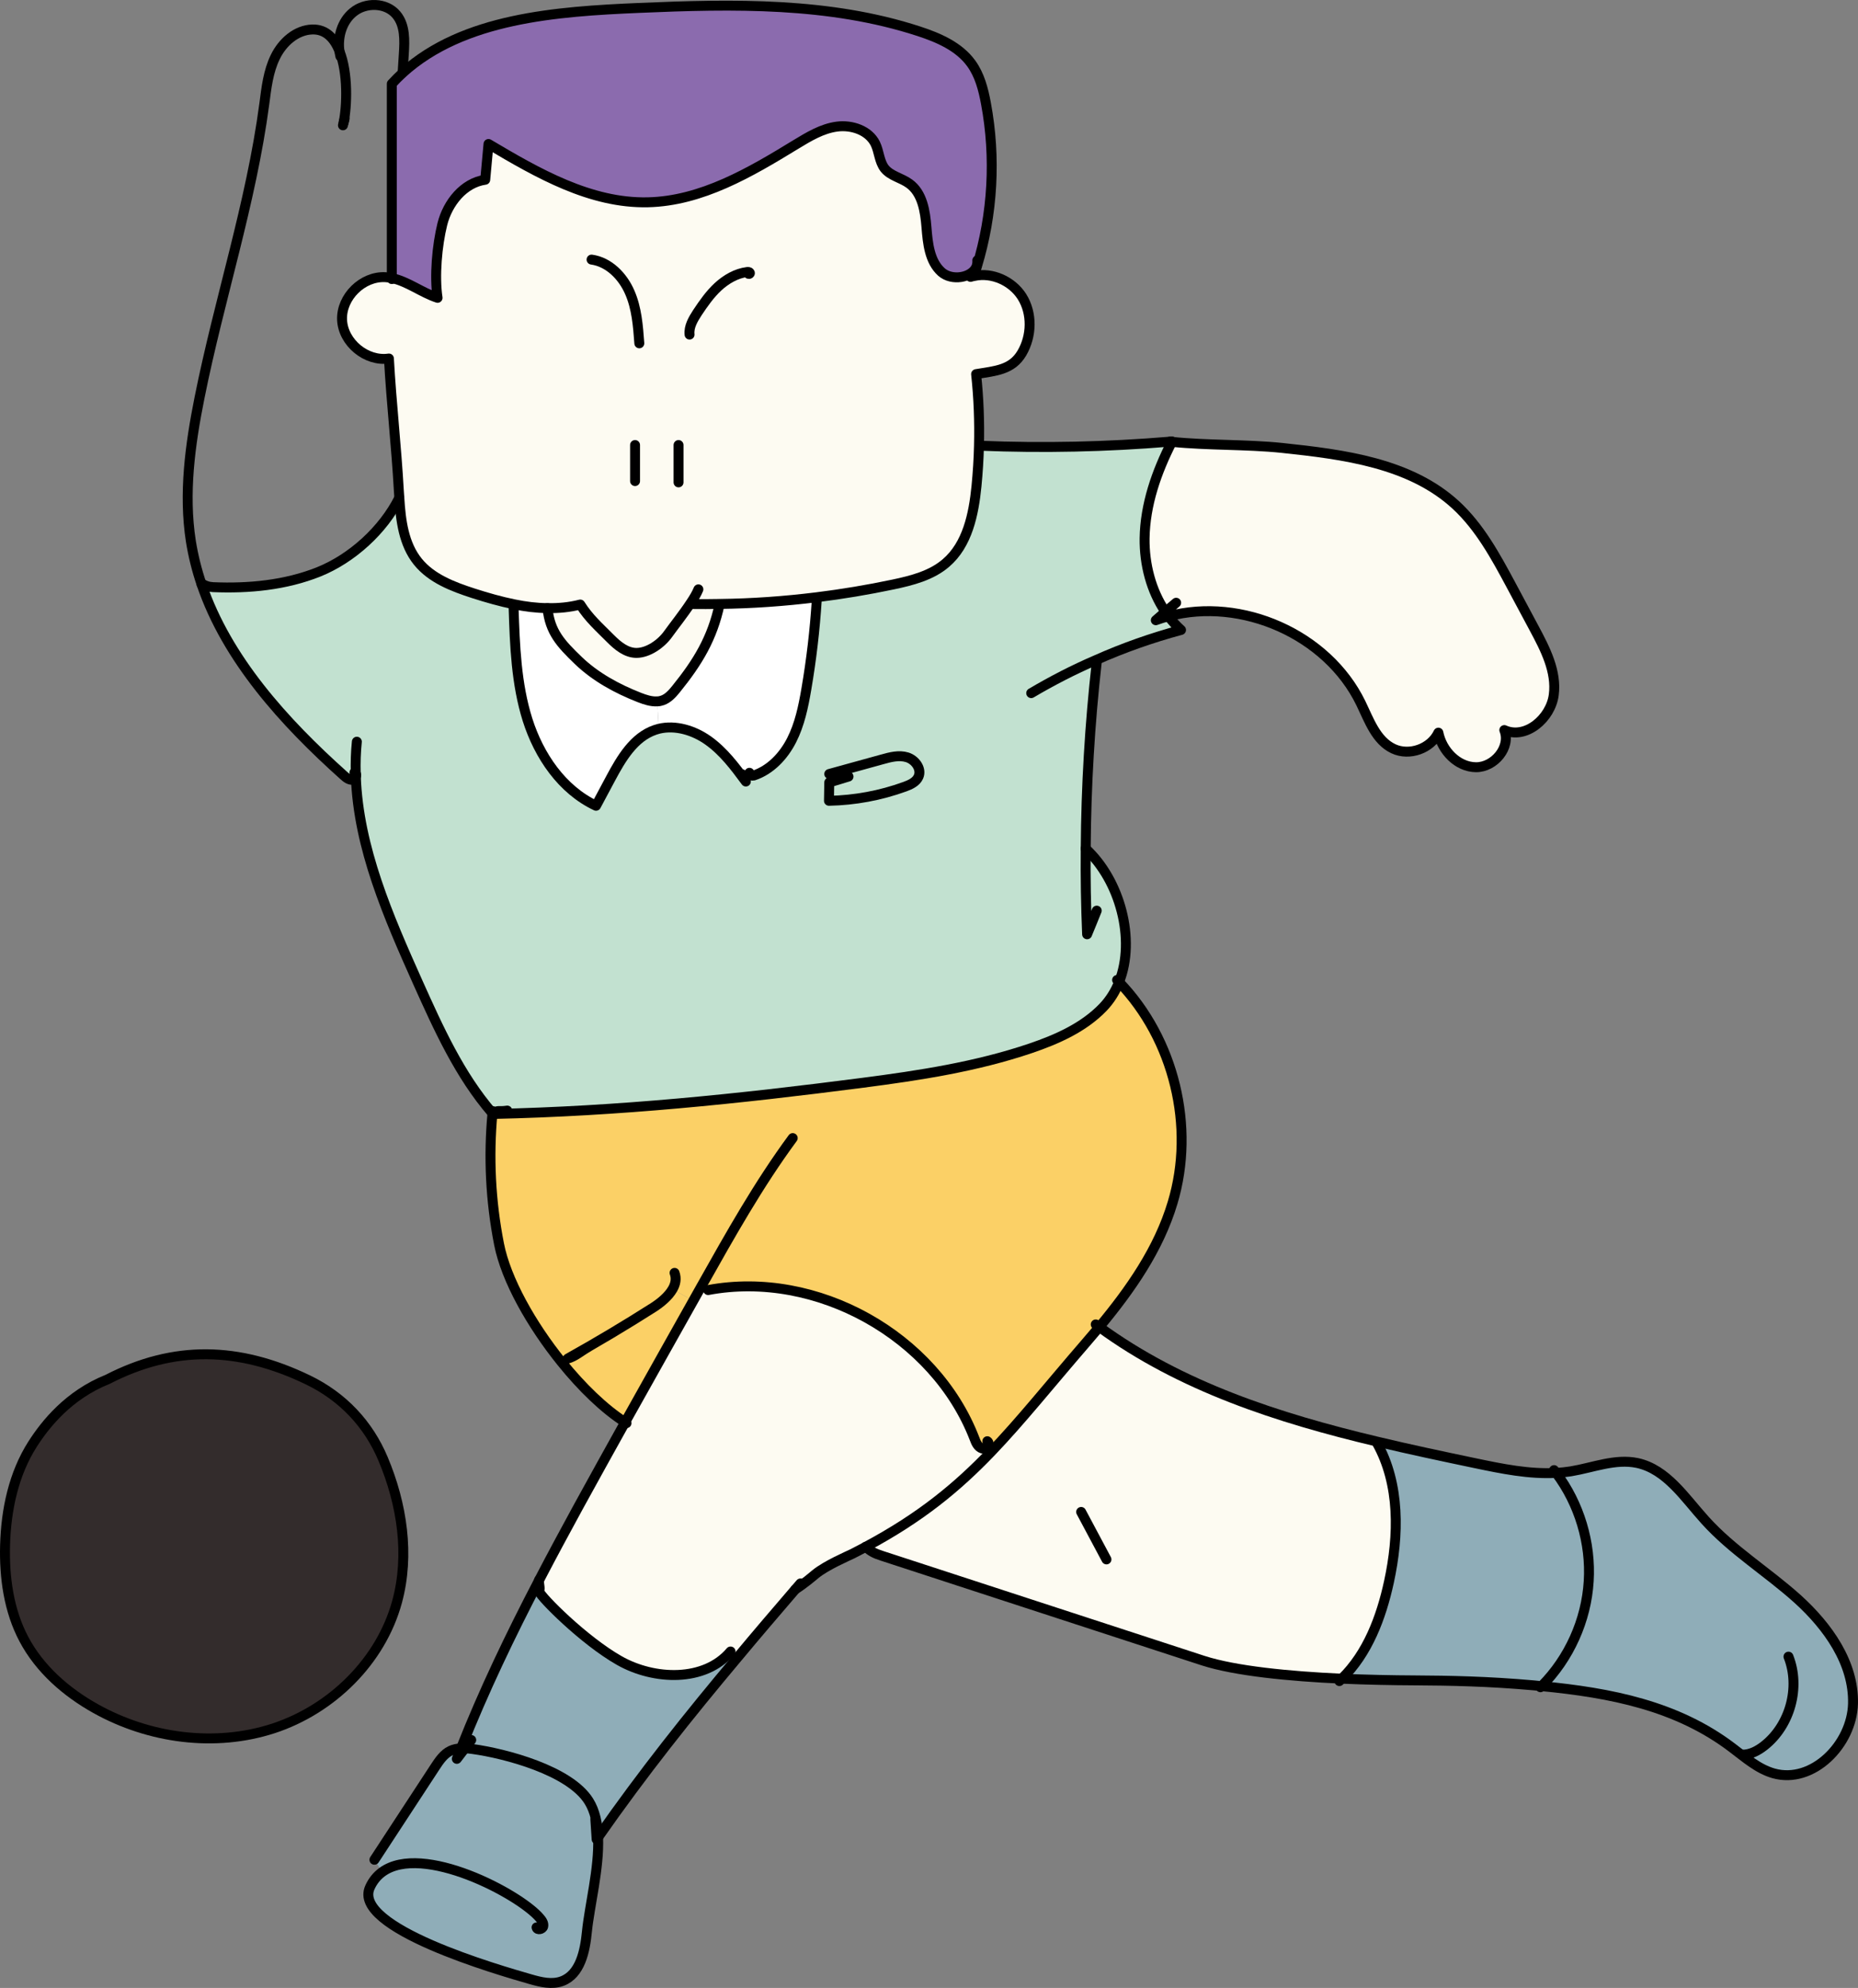 <?xml version="1.0" encoding="utf-8"?>
<!-- Generator: Adobe Illustrator 20.0.0, SVG Export Plug-In . SVG Version: 6.00 Build 0)  -->
<svg version="1.1" id="图层_2" xmlns="http://www.w3.org/2000/svg" xmlns:xlink="http://www.w3.org/1999/xlink" x="0px" y="0px"
	 viewBox="0 0 187.134 200.154" enable-background="new 0 0 187.134 200.154" xml:space="preserve">
<rect x="0" y="0" width="187.134" height="200.154" fill="#808080" stroke="none"/>
<g id="XMLID_1_">
	<g>
		
		<path fill="#FDFBF2" d="M62.961,143.197c1.31-2.35,2.63-4.7,3.95-7.05c0.97-1.73,1.94-3.45,2.91-5.18
			c0.27-0.49,0.55-0.97,0.82-1.46l0.68,0.38c10.92-2.05,22.83,4.59,26.83,14.96c0.15,0.41,0.35,0.86,0.77,0.99
			c0.17,0.05,0.35-0.03,0.48-0.15l0.46,0.45c-3.45,3.6-7.12,6.64-12.68,9.61c-0.44,0.24-0.89,0.47-1.36,0.71
			c-0.4,0.2-2.57,1.12-3.69,2.03c-0.34,0.28-1.1,0.94-2.02,1.53c0,0.01-0.01,0.01-0.01,0.01c-1.98,2.3-3.92,4.57-5.81,6.84
			l-0.71-0.59c-2.61,3.08-7.69,2.91-11.21,0.91c-3.59-2.04-7.88-6.37-8.07-6.95c0.13-0.43-0.04-0.61,0-1.14v-0.01
			c1.29-2.48,2.62-4.94,3.95-7.38C59.811,148.867,61.381,146.027,62.961,143.197z"/>
		<path fill="#FDFBF2" d="M138.671,145.257c2.35,4.18,2.24,9.33,1.22,14.02c-0.78,3.58-2.14,7.19-4.75,9.74
			c-5.29-0.24-10.72-0.77-13.97-1.82c-13.59-4.43-18.73-6.11-32.31-10.54c-0.84-0.27-1.11-0.44-1.68-0.91
			c5.56-2.97,9.23-6.01,12.68-9.61c2.97-3.1,5.77-6.62,9.47-10.9c0.47-0.54,0.93-1.08,1.39-1.63c8.21,6,18,9.17,27.98,11.54
			L138.671,145.257z"/>
		<path fill="#C2E1D0" d="M85.261,77.447l0.2,0.74c-0.65,0.2-1.3,0.39-1.94,0.59c-0.01,0.62-0.02,1.23-0.03,1.85
			c2.6-0.05,5.19-0.53,7.64-1.42c0.55-0.2,1.15-0.47,1.38-1.01c0.34-0.78-0.33-1.7-1.15-1.95s-1.69-0.02-2.51,0.21
			C87.651,76.787,86.451,77.117,85.261,77.447z M40.221,50.137c0.14,2.29,0.44,4.65,1.86,6.41c1.37,1.7,3.53,2.52,5.6,3.19
			c1.34,0.43,2.73,0.83,4.12,1.11l-0.07,0.36c0.12,3.79,0.26,7.64,1.4,11.26c1.15,3.62,3.46,7.04,6.9,8.66
			c0.49-0.92,0.98-1.83,1.47-2.75c1.07-2,2.33-4.16,4.48-4.89c0.12-0.04,0.25-0.08,0.37-0.11c1.69-0.41,3.53,0.16,4.96,1.17
			c1.54,1.09,2.69,2.62,3.81,4.14c-0.08-0.14-0.15-0.27-0.22-0.41l0.56-0.31c0.08,0.09,0.29,0.16,0.44,0.12
			c1.7-0.56,3.02-1.97,3.83-3.56c0.81-1.59,1.18-3.37,1.48-5.13c0.51-2.97,0.86-5.96,1.05-8.96l-0.03-0.3
			c2.59-0.32,5.17-0.75,7.73-1.29c1.89-0.4,3.85-0.9,5.31-2.16c2.17-1.85,2.8-4.91,3.08-7.75c0.13-1.35,0.22-2.71,0.25-4.06h0.11
			c6.38,0.26,12.76,0.12,19.12-0.41c0.07,0.01,0.13,0.01,0.2,0.02c-1.55,3.03-2.7,6.32-2.75,9.72c-0.03,2.6,0.65,5.27,2.1,7.4
			c-0.32,0.28-0.64,0.56-0.97,0.84c0.42-0.15,0.85-0.29,1.28-0.4c0.37,0.5,0.79,0.96,1.26,1.38c-2.94,0.79-5.81,1.8-8.59,3.04
			l0.1,0.22c-0.7,6.22-1.07,12.49-1.11,18.76c3.45,3.18,5.07,9.12,3.36,13.43c-0.37,0.94-0.91,1.81-1.62,2.55
			c-1.96,2.03-4.62,3.21-7.29,4.12c-5.46,1.85-11.19,2.73-16.9,3.47c-12.58,1.63-24.56,2.87-37.24,3.14
			c-0.02-0.02-0.04-0.05-0.06-0.07c-3.32-3.84-5.44-8.55-7.52-13.18c-2.96-6.61-5.99-13.55-6.24-20.7c0.05-0.12,0.05-0.25-0.01-0.34
			c0,0.12,0,0.23,0.01,0.34c-0.05,0.15-0.16,0.27-0.31,0.3c-0.34,0.05-0.65-0.19-0.9-0.42c-6.02-5.38-11.77-11.73-14.33-19.26
			c0.09-0.1,0.14,0.07,0.64,0.21c0.12,0.04,0.4,0.07,0.53,0.08c3.6,0.15,7.28-0.2,10.63-1.54c3.35-1.35,6.49-4.21,8.11-7.44H40.221z
			"/>
		<path fill="#C2E1D0" d="M91.361,76.247c0.82,0.25,1.49,1.17,1.15,1.95c-0.23,0.54-0.83,0.81-1.38,1.01
			c-2.45,0.89-5.04,1.37-7.64,1.42c0.01-0.62,0.02-1.23,0.03-1.85c0.64-0.2,1.29-0.39,1.94-0.59l-0.2-0.74
			c1.19-0.33,2.39-0.66,3.59-0.99C89.671,76.227,90.541,75.997,91.361,76.247z"/>
		<path fill="#FBD066" d="M67.741,129.797c-0.42,0.73-1.2,1.37-1.93,1.84c-2.83,1.8-5.71,3.52-8.63,5.15l-0.61,0.37
			c-3.05-3.78-5.61-8.32-6.31-11.9c-0.85-4.33-1.07-8.77-0.66-13.17c0.02,0.02,0.04,0.05,0.06,0.07
			c12.68-0.27,24.66-1.51,37.24-3.14c5.71-0.74,11.44-1.62,16.9-3.47c2.67-0.91,5.33-2.09,7.29-4.12c0.71-0.74,1.25-1.61,1.62-2.55
			c5.54,5.75,7.69,14.57,5.39,22.22c-1.4,4.68-4.25,8.75-7.38,12.51c-0.46,0.55-0.92,1.09-1.39,1.63c-3.7,4.28-6.5,7.8-9.47,10.9
			l-0.46-0.45c-0.13,0.12-0.31,0.2-0.48,0.15c-0.42-0.13-0.62-0.58-0.77-0.99c-4-10.37-15.91-17.01-26.83-14.96l-0.68-0.38
			c-0.27,0.49-0.55,0.97-0.82,1.46L67.741,129.797z"/>
		<path fill="#FBD066" d="M57.181,136.787c2.92-1.63,5.8-3.35,8.63-5.15c0.73-0.47,1.51-1.11,1.93-1.84l2.08,1.17
			c-0.97,1.73-1.94,3.45-2.91,5.18c-1.32,2.35-2.64,4.7-3.95,7.05c-2.08-1.32-4.35-3.51-6.39-6.04L57.181,136.787z"/>
		<path fill="#8FADB8" d="M181.071,161.007c3.03,2.75,5.66,6.42,5.56,10.52c-0.1,4.09-4.06,8.13-8,7.02
			c-1.58-0.45-2.85-1.59-4.17-2.58c-5.57-4.23-12.24-5.53-19.2-6.2c2.78-2.79,4.51-6.62,4.75-10.56c0.24-3.87-0.95-7.81-3.28-10.91
			c0.5-0.03,0.99-0.08,1.49-0.16c2.23-0.37,4.46-1.3,6.67-0.84c2.97,0.63,4.8,3.51,6.84,5.76
			C174.471,156.097,178.031,158.267,181.071,161.007z"/>
		<path fill="#8FADB8" d="M156.731,148.297c2.33,3.1,3.52,7.04,3.28,10.91c-0.24,3.94-1.97,7.77-4.75,10.56
			c-0.26-0.03-0.53-0.06-0.8-0.08c-4.62-0.41-8.46-0.48-12-0.5c-2.24-0.01-4.76-0.06-7.32-0.17c2.61-2.55,3.97-6.16,4.75-9.74
			c1.02-4.69,1.13-9.84-1.22-14.02l0.03-0.11c3.3,0.79,6.62,1.49,9.91,2.18C151.291,147.887,154.021,148.447,156.731,148.297z"/>
		<path fill="#FDFBF2" d="M117.381,61.607c-1.45-2.13-2.13-4.8-2.1-7.4c0.05-3.4,1.2-6.69,2.75-9.72c3.6,0.37,7.49,0.24,11.08,0.61
			c6.23,0.66,12.92,1.51,17.53,5.76c2.39,2.21,3.98,5.13,5.52,8c0.79,1.47,1.57,2.94,2.36,4.41c1.12,2.09,2.28,4.35,1.97,6.7
			c-0.3,2.35-2.82,4.52-4.98,3.54c0.69,1.72-1.01,3.76-2.86,3.74c-1.85-0.02-3.42-1.66-3.78-3.48c-0.76,1.61-2.92,2.38-4.53,1.62
			c-1.75-0.82-2.45-2.88-3.29-4.61c-3.37-6.91-11.98-10.68-19.36-8.73C117.581,61.907,117.471,61.757,117.381,61.607z"/>
		<path fill="#FDFBF2" d="M69.561,60.717c-0.73,1.11-1.71,2.34-2.27,3.12c-0.69,0.97-2,1.9-3.19,1.9c-1.02,0-1.88-0.71-2.6-1.43
			c-1.16-1.17-2.18-2.05-3.06-3.44c-1.08,0.28-2.19,0.38-3.3,0.36c-1.11-0.01-2.23-0.15-3.34-0.38c-1.39-0.28-2.78-0.68-4.12-1.11
			c-2.07-0.67-4.23-1.49-5.6-3.19c-1.42-1.76-1.72-4.12-1.86-6.41c-0.02-0.24-0.04-0.48-0.05-0.72c-0.25-4.49-0.75-8.82-1-13.32
			c-2.27,0.34-4.62-1.6-4.72-3.9c-0.09-2.29,2.07-4.42,4.37-4.29c0.22,0.01,0.43,0.04,0.64,0.09c1.61,0.34,3.02,1.47,4.61,1.99
			c-0.33-2.18-0.05-5.28,0.48-7.42c0.53-2.13,2.14-4.16,4.32-4.47c0.11-1.2,0.22-2.4,0.33-3.6c4.97,2.95,10.28,6,16.05,5.87
			c5.41-0.12,10.31-3.01,14.92-5.83c1.29-0.78,2.62-1.59,4.12-1.79c1.49-0.2,3.2,0.37,3.87,1.72c0.39,0.8,0.39,1.79,0.94,2.5
			c0.61,0.76,1.69,0.94,2.48,1.52c1.32,0.95,1.6,2.77,1.73,4.39c0.13,1.62,0.3,3.42,1.51,4.51c1.03,0.92,3.04,0.6,3.52-0.53
			l0.04,0.01c-0.08,0.29-0.17,0.57-0.27,0.86l0.01,0.06c1.8-0.4,3.81,0.51,4.81,2.08c1.06,1.68,1,3.96-0.01,5.68
			c-1.01,1.71-2.64,1.79-4.61,2.12c0.26,2.39,0.35,4.8,0.29,7.21c-0.03,1.35-0.12,2.71-0.25,4.06c-0.28,2.84-0.91,5.9-3.08,7.75
			c-1.46,1.26-3.42,1.76-5.31,2.16c-2.56,0.54-5.14,0.97-7.73,1.29c-3.23,0.4-6.49,0.63-9.75,0.67c-0.92,0.02-1.85,0.02-2.77,0.01
			L69.561,60.717z"/>
		<path fill="#8B6BAE" d="M98.341,26.857c-0.48,1.13-2.49,1.45-3.52,0.53c-1.21-1.09-1.38-2.89-1.51-4.51
			c-0.13-1.62-0.41-3.44-1.73-4.39c-0.79-0.58-1.87-0.76-2.48-1.52c-0.55-0.71-0.55-1.7-0.94-2.5c-0.67-1.35-2.38-1.92-3.87-1.72
			c-1.5,0.2-2.83,1.01-4.12,1.79c-4.61,2.82-9.51,5.71-14.92,5.83c-5.77,0.13-11.08-2.92-16.05-5.87c-0.11,1.2-0.22,2.4-0.33,3.6
			c-2.18,0.31-3.79,2.34-4.32,4.47c-0.53,2.14-0.81,5.24-0.48,7.42c-1.59-0.52-3-1.65-4.61-1.99V8.437c0.35-0.38,0.72-0.75,1.1-1.1
			c6.09-5.51,15.42-6.18,23.82-6.54c9.47-0.41,19.15-0.59,28.16,2.35c1.99,0.65,4.05,1.54,5.28,3.24c0.85,1.17,1.22,2.61,1.48,4.02
			c1.02,5.45,0.7,11.16-0.92,16.46L98.341,26.857z"/>
		<path fill="#FFFFFF" d="M75.461,77.967l-0.56,0.31c0.07,0.14,0.14,0.27,0.22,0.41c-1.12-1.52-2.27-3.05-3.81-4.14
			c-1.43-1.01-3.27-1.58-4.96-1.17l-0.16-2.76c0.18,0,0.36-0.04,0.53-0.1c0.57-0.2,0.99-0.67,1.37-1.14
			c2.2-2.72,3.66-5.12,4.39-8.55v-0.02c3.26-0.04,6.52-0.27,9.75-0.67l0.03,0.3c-0.19,3-0.54,5.99-1.05,8.96
			c-0.3,1.76-0.67,3.54-1.48,5.13c-0.81,1.59-2.13,3-3.83,3.56C75.751,78.127,75.541,78.057,75.461,77.967z"/>
		<path fill="#8FADB8" d="M46.821,176.027c-0.13-0.01-0.26-0.01-0.39,0c2.29-5.79,4.99-11.41,7.87-16.93
			c-0.04,0.53,0.13,0.71,0,1.14c0.19,0.58,4.48,4.91,8.07,6.95c3.52,2,8.6,2.17,11.21-0.91l0.71,0.59
			c-4.91,5.84-9.56,11.68-14.05,18.11c-0.05-1.37-0.31-2.64-0.94-3.64c-1.94-3.09-8.42-4.79-11.7-5.24
			C47.341,176.067,47.081,176.027,46.821,176.027z"/>
		<path fill="#FDFBF2" d="M72.481,60.807v0.02c-0.73,3.43-2.19,5.83-4.39,8.55c-0.38,0.47-0.8,0.94-1.37,1.14
			c-0.17,0.06-0.35,0.1-0.53,0.1c-0.6,0.04-1.22-0.17-1.79-0.39c-2.25-0.88-4.42-2.06-6.16-3.73c-1.74-1.68-2.86-2.86-3.1-5.27
			c1.11,0.02,2.22-0.08,3.3-0.36c0.88,1.39,1.9,2.27,3.06,3.44c0.72,0.72,1.58,1.43,2.6,1.43c1.19,0,2.5-0.93,3.19-1.9
			c0.56-0.78,1.54-2.01,2.27-3.12l0.15,0.1C70.631,60.827,71.561,60.827,72.481,60.807z"/>
		<path fill="#FFFFFF" d="M66.191,70.617l0.16,2.76c-0.12,0.03-0.25,0.07-0.37,0.11c-2.15,0.73-3.41,2.89-4.48,4.89
			c-0.49,0.92-0.98,1.83-1.47,2.75c-3.44-1.62-5.75-5.04-6.9-8.66c-1.14-3.62-1.28-7.47-1.4-11.26l0.07-0.36
			c1.11,0.23,2.23,0.37,3.34,0.38c0.24,2.41,1.36,3.59,3.1,5.27c1.74,1.67,3.91,2.85,6.16,3.73
			C64.971,70.447,65.591,70.657,66.191,70.617z"/>
		<path fill="#8FADB8" d="M60.241,184.977c0.12,3.16-0.87,6.91-1.13,9.53c-0.19,1.95-0.67,4.27-2.5,4.96
			c-1.01,0.38-2.13,0.11-3.17-0.19c-3.2-0.92-18.06-5.18-16.18-9.26c0.3-0.66,0.73-1.17,1.24-1.54l-0.79-1.23
			c2.03-3.11,4.06-6.21,6.1-9.32c0.42-0.64,0.87-1.32,1.57-1.66c0.33-0.15,0.68-0.22,1.05-0.24c-0.15,0.35-0.28,0.71-0.42,1.06
			c0.27-0.35,0.54-0.71,0.81-1.06c0.26,0,0.52,0.04,0.78,0.07c3.28,0.45,9.76,2.15,11.7,5.24
			C59.931,182.337,60.191,183.607,60.241,184.977z"/>
		<path fill="#332C2C" d="M38.591,146.907c1.9,4.52,2.69,9.64,1.4,14.37c-1.63,5.97-6.57,10.81-12.44,12.74
			c-5.88,1.92-12.52,1.03-17.92-1.99c-2.96-1.65-5.63-3.98-7.22-6.98c-1.53-2.88-1.99-6.23-1.9-9.49c0.1-3.56,0.86-7.17,2.78-10.17
			c1.28-2,3.62-4.94,7.55-6.51c6.68-3.44,13.2-3.31,20.18,0.06C34.521,140.627,37.111,143.377,38.591,146.907z"/>
	</g>
	<g>
		<path fill="none" stroke="#000000" stroke-linecap="round" stroke-linejoin="round" stroke-miterlimit="10" d="M39.461,28.097
			v-0.1V8.437c0.35-0.38,0.72-0.75,1.1-1.1c6.09-5.51,15.42-6.18,23.82-6.54c9.47-0.41,19.15-0.59,28.16,2.35
			c1.99,0.65,4.05,1.54,5.28,3.24c0.85,1.17,1.22,2.61,1.48,4.02c1.02,5.45,0.7,11.16-0.92,16.46c-0.08,0.29-0.17,0.57-0.27,0.86"/>
		<path fill="none" stroke="#000000" stroke-linecap="round" stroke-linejoin="round" stroke-miterlimit="10" d="M98.431,26.217
			c0.02,0.24-0.02,0.45-0.09,0.64c-0.48,1.13-2.49,1.45-3.52,0.53c-1.21-1.09-1.38-2.89-1.51-4.51c-0.13-1.62-0.41-3.44-1.73-4.39
			c-0.79-0.58-1.87-0.76-2.48-1.52c-0.55-0.71-0.55-1.7-0.94-2.5c-0.67-1.35-2.38-1.92-3.87-1.72c-1.5,0.2-2.83,1.01-4.12,1.79
			c-4.61,2.82-9.51,5.71-14.92,5.83c-5.77,0.13-11.08-2.92-16.05-5.87c-0.11,1.2-0.22,2.4-0.33,3.6c-2.18,0.31-3.79,2.34-4.32,4.47
			c-0.53,2.14-0.81,5.24-0.48,7.42c-1.59-0.52-3-1.65-4.61-1.99c-0.21-0.05-0.42-0.08-0.64-0.09c-2.3-0.13-4.46,2-4.37,4.29
			c0.1,2.3,2.45,4.24,4.72,3.9c0.25,4.5,0.75,8.83,1,13.32c0.01,0.24,0.03,0.48,0.05,0.72c0.14,2.29,0.44,4.65,1.86,6.41
			c1.37,1.7,3.53,2.52,5.6,3.19c1.34,0.43,2.73,0.83,4.12,1.11c1.11,0.23,2.23,0.37,3.34,0.38c1.11,0.02,2.22-0.08,3.3-0.36
			c0.88,1.39,1.9,2.27,3.06,3.44c0.72,0.72,1.58,1.43,2.6,1.43c1.19,0,2.5-0.93,3.19-1.9c0.56-0.78,1.54-2.01,2.27-3.12
			c0.34-0.5,0.62-0.98,0.78-1.38"/>
		<path fill="none" stroke="#000000" stroke-linecap="round" stroke-linejoin="round" stroke-miterlimit="10" d="M97.751,27.877
			c0.12-0.04,0.25-0.07,0.37-0.09c1.8-0.4,3.81,0.51,4.81,2.08c1.06,1.68,1,3.96-0.01,5.68c-1.01,1.71-2.64,1.79-4.61,2.12
			c0.26,2.39,0.35,4.8,0.29,7.21c-0.03,1.35-0.12,2.71-0.25,4.06c-0.28,2.84-0.91,5.9-3.08,7.75c-1.46,1.26-3.42,1.76-5.31,2.16
			c-2.56,0.54-5.14,0.97-7.73,1.29c-3.23,0.4-6.49,0.63-9.75,0.67c-0.92,0.02-1.85,0.02-2.77,0.01"/>
		<path fill="none" stroke="#000000" stroke-linecap="round" stroke-linejoin="round" stroke-miterlimit="10" d="M51.731,61.207
			c0.12,3.79,0.26,7.64,1.4,11.26c1.15,3.62,3.46,7.04,6.9,8.66c0.49-0.92,0.98-1.83,1.47-2.75c1.07-2,2.33-4.16,4.48-4.89
			c0.12-0.04,0.25-0.08,0.37-0.11c1.69-0.41,3.53,0.16,4.96,1.17c1.54,1.09,2.69,2.62,3.81,4.14c-0.08-0.14-0.15-0.27-0.22-0.41
			c-0.07-0.11-0.13-0.23-0.19-0.34"/>
		<path fill="none" stroke="#000000" stroke-linecap="round" stroke-linejoin="round" stroke-miterlimit="10" d="M55.141,61.227
			c0.24,2.41,1.36,3.59,3.1,5.27c1.74,1.67,3.91,2.85,6.16,3.73c0.57,0.22,1.19,0.43,1.79,0.39c0.18,0,0.36-0.04,0.53-0.1
			c0.57-0.2,0.99-0.67,1.37-1.14c2.2-2.72,3.66-5.12,4.39-8.55"/>
		<path fill="none" stroke="#000000" stroke-linecap="round" stroke-linejoin="round" stroke-miterlimit="10" d="M82.261,60.437
			c-0.19,3-0.54,5.99-1.05,8.96c-0.3,1.76-0.67,3.54-1.48,5.13c-0.81,1.59-2.13,3-3.83,3.56c-0.15,0.04-0.36-0.03-0.44-0.12
			c-0.05-0.05-0.05-0.11,0.02-0.16"/>
		<path fill="none" stroke="#000000" stroke-linecap="round" stroke-linejoin="round" stroke-miterlimit="10" d="M98.711,44.877
			c6.38,0.26,12.76,0.12,19.12-0.41c0.07-0.01,0.15-0.01,0.22-0.02c-0.01,0.01-0.01,0.03-0.02,0.04c-1.55,3.03-2.7,6.32-2.75,9.72
			c-0.03,2.6,0.65,5.27,2.1,7.4c0.09,0.15,0.2,0.3,0.31,0.44c0.37,0.5,0.79,0.96,1.26,1.38c-2.94,0.79-5.81,1.8-8.59,3.04
			c-2.23,0.96-4.4,2.08-6.5,3.32"/>
		<path fill="none" stroke="#000000" stroke-linecap="round" stroke-linejoin="round" stroke-miterlimit="10" d="M40.211,50.137
			c-1.62,3.23-4.76,6.09-8.11,7.44c-3.35,1.34-7.03,1.69-10.63,1.54c-0.13-0.01-0.41-0.04-0.53-0.08c-0.5-0.14-0.55-0.31-0.64-0.21"
			/>
		<path fill="none" stroke="#000000" stroke-linecap="round" stroke-linejoin="round" stroke-miterlimit="10" d="M34.541,12.617
			c0.02-0.09,0.04-0.19,0.07-0.29c0.03-0.13,0.07-0.26,0.1-0.39"/>
		<path fill="none" stroke="#000000" stroke-linecap="round" stroke-linejoin="round" stroke-miterlimit="10" d="M35.701,77.777
			c0.06,0.02,0.1,0.05,0.13,0.09c0.06,0.09,0.06,0.22,0.01,0.34c-0.05,0.15-0.16,0.27-0.31,0.3c-0.34,0.05-0.65-0.19-0.9-0.42
			c-6.02-5.38-11.77-11.73-14.33-19.26c-0.48-1.41-0.84-2.86-1.08-4.35c-0.74-4.78-0.08-9.66,0.87-14.41
			c1.98-9.91,5.2-19.58,6.53-29.61c0.21-1.61,0.39-3.27,1.11-4.73c0.71-1.47,2.11-2.72,3.74-2.76c1.36-0.03,2.21,0.89,2.72,2.19
			c0.88,2.2,0.76,5.51,0.42,7.17"/>
		<path fill="none" stroke="#000000" stroke-linecap="round" stroke-linejoin="round" stroke-miterlimit="10" d="M35.941,74.677
			c-0.11,1.07-0.14,2.13-0.11,3.19c0,0.12,0,0.23,0.01,0.34c0.25,7.15,3.28,14.09,6.24,20.7c2.08,4.63,4.2,9.34,7.52,13.18
			c0.02,0.02,0.04,0.05,0.06,0.07c0.49-0.47,0.49-0.19,1.43-0.34"/>
		<path fill="none" stroke="#000000" stroke-linecap="round" stroke-linejoin="round" stroke-miterlimit="10" d="M34.281,5.667
			c-0.04-0.17-0.07-0.34-0.09-0.51c-0.2-1.44,0.24-3,1.37-3.92c1.25-1.04,3.34-1,4.37,0.25c0.88,1.05,0.83,2.57,0.74,3.95
			c-0.04,0.63-0.08,1.26-0.12,1.89"/>
		<path fill="none" stroke="#000000" stroke-linecap="round" stroke-linejoin="round" stroke-miterlimit="10" d="M49.661,112.157
			c12.68-0.27,24.66-1.51,37.24-3.14c5.71-0.74,11.44-1.62,16.9-3.47c2.67-0.91,5.33-2.09,7.29-4.12c0.71-0.74,1.25-1.61,1.62-2.55
			c1.71-4.31,0.09-10.25-3.36-13.43l-0.01-0.01"/>
		<path fill="none" stroke="#000000" stroke-linecap="round" stroke-linejoin="round" stroke-miterlimit="10" d="M110.461,66.687
			c-0.7,6.22-1.07,12.49-1.11,18.76c-0.03,2.87,0.02,5.75,0.14,8.62c0.33-0.79,0.65-1.59,0.97-2.38"/>
		<path fill="none" stroke="#000000" stroke-linecap="round" stroke-linejoin="round" stroke-miterlimit="10" d="M117.831,44.467
			c0.07,0.01,0.13,0.01,0.2,0.02c3.6,0.37,7.49,0.24,11.08,0.61c6.23,0.66,12.92,1.51,17.53,5.76c2.39,2.21,3.98,5.13,5.52,8
			c0.79,1.47,1.57,2.94,2.36,4.41c1.12,2.09,2.28,4.35,1.97,6.7c-0.3,2.35-2.82,4.52-4.98,3.54c0.69,1.72-1.01,3.76-2.86,3.74
			c-1.85-0.02-3.42-1.66-3.78-3.48c-0.76,1.61-2.92,2.38-4.53,1.62c-1.75-0.82-2.45-2.88-3.29-4.61
			c-3.37-6.91-11.98-10.68-19.36-8.73c-0.43,0.11-0.86,0.25-1.28,0.4c0.33-0.28,0.65-0.56,0.97-0.84c0.36-0.3,0.72-0.61,1.08-0.92"
			/>
		<path fill="none" stroke="#000000" stroke-linecap="round" stroke-linejoin="round" stroke-miterlimit="10" d="M83.521,77.927
			c0.58-0.16,1.16-0.32,1.74-0.48c1.19-0.33,2.39-0.66,3.59-0.99c0.82-0.23,1.69-0.46,2.51-0.21s1.49,1.17,1.15,1.95
			c-0.23,0.54-0.83,0.81-1.38,1.01c-2.45,0.89-5.04,1.37-7.64,1.42c0.01-0.62,0.02-1.23,0.03-1.85c0.64-0.2,1.29-0.39,1.94-0.59"/>
		<path fill="none" stroke="#000000" stroke-linecap="round" stroke-linejoin="round" stroke-miterlimit="10" d="M49.621,111.867
			c-0.01,0.07-0.01,0.15-0.02,0.22c-0.41,4.4-0.19,8.84,0.66,13.17c0.7,3.58,3.26,8.12,6.31,11.9c2.04,2.53,4.31,4.72,6.39,6.04
			c0.05,0.03,0.09,0.06,0.14,0.09"/>
		<path fill="none" stroke="#000000" stroke-linecap="round" stroke-linejoin="round" stroke-miterlimit="10" d="M112.511,98.667
			c0.07,0.07,0.14,0.14,0.2,0.21c5.54,5.75,7.69,14.57,5.39,22.22c-1.4,4.68-4.25,8.75-7.38,12.51c-0.46,0.55-0.92,1.09-1.39,1.63
			c-3.7,4.28-6.5,7.8-9.47,10.9c-3.45,3.6-7.12,6.64-12.68,9.61c-0.44,0.24-0.89,0.47-1.36,0.71c-0.4,0.2-2.57,1.12-3.69,2.03
			c-0.34,0.28-1.1,0.94-2.02,1.53"/>
		<path fill="none" stroke="#000000" stroke-linecap="round" stroke-linejoin="round" stroke-miterlimit="10" d="M54.301,159.097
			c-2.88,5.52-5.58,11.14-7.87,16.93c-0.15,0.35-0.28,0.71-0.42,1.06c0.27-0.35,0.54-0.71,0.81-1.06c0.22-0.28,0.43-0.56,0.64-0.84"
			/>
		<path fill="none" stroke="#000000" stroke-linecap="round" stroke-linejoin="round" stroke-miterlimit="10" d="M79.841,114.587
			c-3.44,4.67-6.28,9.73-9.12,14.78c-0.03,0.05-0.05,0.09-0.08,0.14c-0.27,0.49-0.55,0.97-0.82,1.46c-0.97,1.73-1.94,3.45-2.91,5.18
			c-1.32,2.35-2.64,4.7-3.95,7.05c-1.58,2.83-3.15,5.67-4.71,8.51c-1.33,2.44-2.66,4.9-3.95,7.38"/>
		<path fill="none" stroke="#000000" stroke-linecap="round" stroke-linejoin="round" stroke-miterlimit="10" d="M80.621,159.427
			c-0.17,0.2-0.34,0.39-0.51,0.59c0,0.01-0.01,0.01-0.01,0.01c-1.98,2.3-3.92,4.57-5.81,6.84c-4.91,5.84-9.56,11.68-14.05,18.11
			c-0.05,0.07-0.1,0.14-0.15,0.21c-0.04-0.66-0.09-1.33-0.13-2"/>
		<path fill="none" stroke="#000000" stroke-linecap="round" stroke-linejoin="round" stroke-miterlimit="10" d="M59.271,135.607
			c-0.82,0.47-1.34,0.96-2.09,1.18c2.92-1.63,5.8-3.35,8.63-5.15c0.73-0.47,1.51-1.11,1.93-1.84c0.3-0.51,0.41-1.07,0.2-1.64"/>
		<path fill="none" stroke="#000000" stroke-linecap="round" stroke-linejoin="round" stroke-miterlimit="10" d="M54.041,194.057
			c0.06,0.31,0.6,0.2,0.67-0.1c0.07-0.31-0.13-0.6-0.34-0.84c-2.03-2.41-11.81-7.59-15.87-4.64c-0.51,0.37-0.94,0.88-1.24,1.54
			c-1.88,4.08,12.98,8.34,16.18,9.26c1.04,0.3,2.16,0.57,3.17,0.19c1.83-0.69,2.31-3.01,2.5-4.96c0.26-2.62,1.25-6.37,1.13-9.53
			c-0.05-1.37-0.31-2.64-0.94-3.64c-1.94-3.09-8.42-4.79-11.7-5.24c-0.26-0.03-0.52-0.07-0.78-0.07c-0.13-0.01-0.26-0.01-0.39,0
			c-0.37,0.02-0.72,0.09-1.05,0.24c-0.7,0.34-1.15,1.02-1.57,1.66c-2.04,3.11-4.07,6.21-6.1,9.32"/>
		<path fill="none" stroke="#000000" stroke-linecap="round" stroke-linejoin="round" stroke-miterlimit="10" d="M54.301,159.087
			v0.01c-0.04,0.53,0.13,0.71,0,1.14c0.19,0.58,4.48,4.91,8.07,6.95c3.52,2,8.6,2.17,11.21-0.91"/>
		<path fill="none" stroke="#000000" stroke-linecap="round" stroke-linejoin="round" stroke-miterlimit="10" d="M71.321,129.887
			c10.92-2.05,22.83,4.59,26.83,14.96c0.15,0.41,0.35,0.86,0.77,0.99c0.17,0.05,0.35-0.03,0.48-0.15c0.18-0.18,0.25-0.44,0.04-0.58"
			/>
		<path fill="none" stroke="#000000" stroke-linecap="round" stroke-linejoin="round" stroke-miterlimit="10" d="M110.361,133.347
			c0.12,0.09,0.24,0.18,0.36,0.26c8.21,6,18,9.17,27.98,11.54c3.3,0.79,6.62,1.49,9.91,2.18c2.68,0.56,5.41,1.12,8.12,0.97
			c0.5-0.03,0.99-0.08,1.49-0.16c2.23-0.37,4.46-1.3,6.67-0.84c2.97,0.63,4.8,3.51,6.84,5.76c2.74,3.04,6.3,5.21,9.34,7.95
			c3.03,2.75,5.66,6.42,5.56,10.52c-0.1,4.09-4.06,8.13-8,7.02c-1.58-0.45-2.85-1.59-4.17-2.58c-5.57-4.23-12.24-5.53-19.2-6.2
			c-0.26-0.03-0.53-0.06-0.8-0.08c-4.62-0.41-8.46-0.48-12-0.5c-2.24-0.01-4.76-0.06-7.32-0.17c-5.29-0.24-10.72-0.77-13.97-1.82
			c-13.59-4.43-18.73-6.11-32.31-10.54c-0.84-0.27-1.11-0.44-1.68-0.91h-0.01"/>
		
			<line fill="none" stroke="#000000" stroke-linecap="round" stroke-linejoin="round" stroke-miterlimit="10" x1="63.961" y1="44.807" x2="63.961" y2="48.437"/>
		
			<line fill="none" stroke="#000000" stroke-linecap="round" stroke-linejoin="round" stroke-miterlimit="10" x1="68.341" y1="44.807" x2="68.341" y2="48.567"/>
		<path fill="none" stroke="#000000" stroke-linecap="round" stroke-linejoin="round" stroke-miterlimit="10" d="M69.451,33.687
			c-0.09-0.8,0.36-1.54,0.79-2.21c0.62-0.93,1.26-1.85,2.08-2.61c0.82-0.75,1.83-1.34,2.93-1.48c0.1-0.01,0.23-0.01,0.27,0.08
			c0.05,0.1-0.15,0.17-0.14,0.07"/>
		<path fill="none" stroke="#000000" stroke-linecap="round" stroke-linejoin="round" stroke-miterlimit="10" d="M64.391,34.567
			c-0.13-1.75-0.26-3.54-0.97-5.15c-0.7-1.61-2.1-3.04-3.84-3.28"/>
		<path fill="none" stroke="#000000" stroke-linecap="round" stroke-linejoin="round" stroke-miterlimit="10" d="M108.891,152.227
			c0.85,1.59,1.7,3.18,2.55,4.78"/>
		<path fill="none" stroke="#000000" stroke-linecap="round" stroke-linejoin="round" stroke-miterlimit="10" d="M138.671,145.257
			c2.35,4.18,2.24,9.33,1.22,14.02c-0.78,3.58-2.14,7.19-4.75,9.74c-0.08,0.08-0.16,0.16-0.24,0.24"/>
		<path fill="none" stroke="#000000" stroke-linecap="round" stroke-linejoin="round" stroke-miterlimit="10" d="M156.521,148.017
			c0.07,0.09,0.14,0.18,0.21,0.28c2.33,3.1,3.52,7.04,3.28,10.91c-0.24,3.94-1.97,7.77-4.75,10.56c-0.04,0.04-0.07,0.07-0.11,0.11"
			/>
		<path fill="none" stroke="#000000" stroke-linecap="round" stroke-linejoin="round" stroke-miterlimit="10" d="M180.131,166.797
			c1.22,3.09,0.17,6.92-2.44,8.97c-0.65,0.51-1.42,0.92-2.24,0.9"/>
		<path fill="none" stroke="#000000" stroke-linecap="round" stroke-linejoin="round" stroke-miterlimit="10" d="M3.291,145.387
			c-1.92,3-2.68,6.61-2.78,10.17c-0.09,3.26,0.37,6.61,1.9,9.49c1.59,3,4.26,5.33,7.22,6.98c5.4,3.02,12.04,3.91,17.92,1.99
			c5.87-1.93,10.81-6.77,12.44-12.74c1.29-4.73,0.5-9.85-1.4-14.37c-1.48-3.53-4.07-6.28-7.57-7.97c-6.98-3.37-13.5-3.5-20.18-0.06
			C6.911,140.447,4.571,143.387,3.291,145.387z"/>
	</g>
</g>
</svg>
